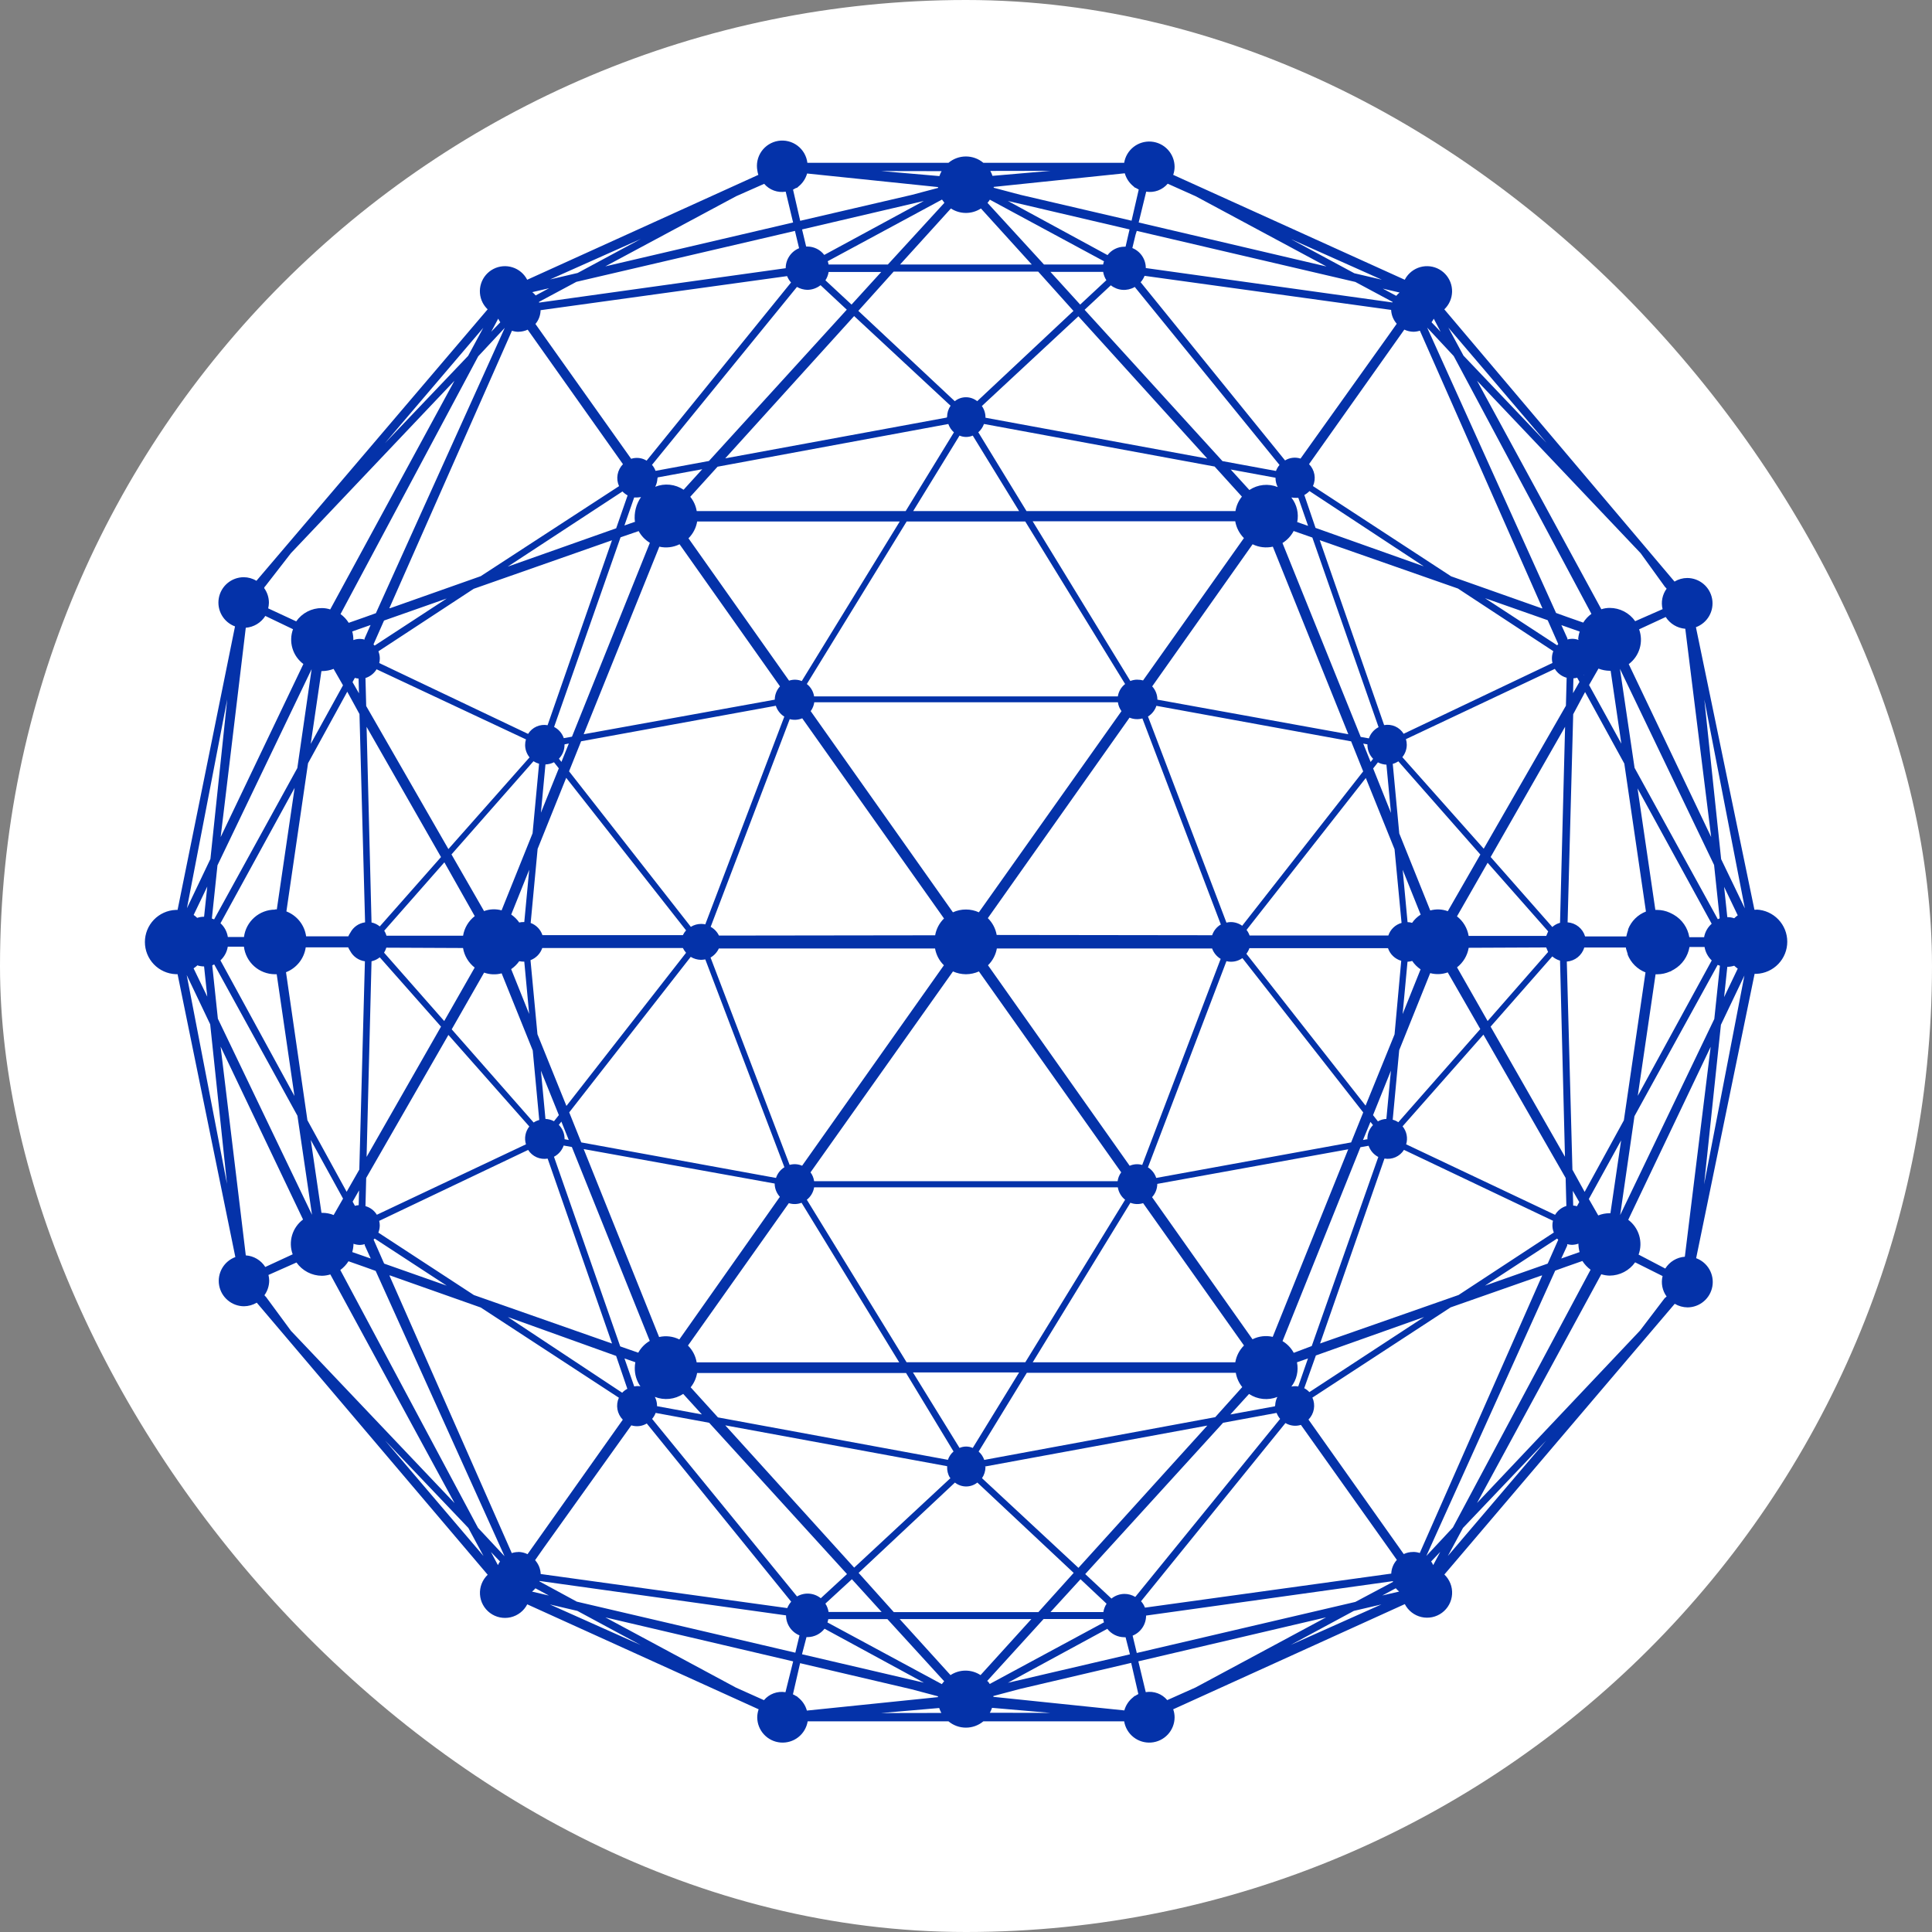 <svg width="250" height="250" viewBox="0 0 250 250" fill="none" xmlns="http://www.w3.org/2000/svg">
<rect x="0" y="0" width="250" height="250" fill="#808080" stroke="none"/>
<rect width="250" height="250" rx="125" fill="white"/>
<path d="M227.262 117.72H227.023L219.452 81.159C220.174 80.892 220.78 80.381 221.163 79.714C221.547 79.047 221.684 78.267 221.551 77.509C221.418 76.752 221.024 76.064 220.436 75.568C219.848 75.071 219.105 74.797 218.336 74.792C217.753 74.792 217.181 74.953 216.682 75.256L186.894 40.029C187.516 39.436 187.877 38.62 187.898 37.76C187.918 36.901 187.596 36.069 187.003 35.446C186.409 34.824 185.593 34.463 184.734 34.443C183.874 34.422 183.042 34.744 182.42 35.338C182.157 35.586 181.939 35.878 181.775 36.2L151.812 22.626C151.93 22.293 151.991 21.942 151.993 21.589C151.991 20.765 151.678 19.972 151.119 19.368C150.559 18.763 149.792 18.391 148.971 18.325C148.149 18.26 147.333 18.505 146.684 19.013C146.035 19.521 145.601 20.254 145.467 21.067H127.245C126.613 20.537 125.814 20.247 124.989 20.247C124.165 20.247 123.366 20.537 122.734 21.067H104.475C104.422 20.63 104.28 20.208 104.06 19.826C103.84 19.445 103.544 19.112 103.192 18.847C102.84 18.582 102.438 18.391 102.011 18.285C101.583 18.179 101.139 18.161 100.703 18.23C100.269 18.3 99.852 18.457 99.479 18.691C99.106 18.925 98.784 19.233 98.532 19.594C98.281 19.956 98.104 20.364 98.014 20.796C97.924 21.227 97.922 21.672 98.007 22.104C98.03 22.282 98.072 22.457 98.131 22.626L68.219 36.2C67.826 35.436 67.145 34.859 66.326 34.597C65.507 34.334 64.618 34.408 63.854 34.801C63.089 35.194 62.512 35.875 62.25 36.694C61.987 37.512 62.061 38.402 62.454 39.166C62.622 39.486 62.84 39.778 63.099 40.029L33.181 75.155C32.682 74.851 32.11 74.691 31.527 74.691C30.758 74.695 30.015 74.97 29.427 75.466C28.839 75.963 28.445 76.65 28.312 77.408C28.179 78.166 28.316 78.946 28.7 79.613C29.083 80.28 29.689 80.791 30.41 81.057L22.978 117.742H22.739C21.666 117.786 20.652 118.244 19.908 119.019C19.165 119.794 18.75 120.826 18.75 121.9C18.75 122.974 19.165 124.006 19.908 124.781C20.652 125.556 21.666 126.014 22.739 126.059H22.978L30.454 162.664C29.732 162.93 29.127 163.441 28.743 164.108C28.36 164.775 28.222 165.555 28.355 166.313C28.488 167.071 28.883 167.758 29.471 168.254C30.058 168.751 30.801 169.026 31.571 169.03C32.153 169.023 32.723 168.863 33.224 168.566L63.107 203.771C62.766 204.097 62.5 204.492 62.328 204.931C62.155 205.369 62.081 205.84 62.109 206.31C62.137 206.781 62.267 207.239 62.491 207.654C62.714 208.069 63.026 208.43 63.403 208.712C63.78 208.994 64.215 209.191 64.676 209.288C65.137 209.385 65.613 209.381 66.073 209.275C66.532 209.169 66.962 208.964 67.334 208.675C67.706 208.386 68.01 208.019 68.226 207.6L98.167 221.182C98.052 221.516 97.991 221.866 97.986 222.219C97.988 223.043 98.3 223.836 98.86 224.44C99.42 225.045 100.187 225.417 101.008 225.482C101.83 225.548 102.646 225.303 103.295 224.795C103.944 224.287 104.378 223.554 104.512 222.741H122.734C123.367 223.268 124.165 223.557 124.989 223.557C125.813 223.557 126.611 223.268 127.245 222.741H145.467C145.601 223.554 146.035 224.287 146.684 224.795C147.333 225.303 148.149 225.548 148.971 225.482C149.792 225.417 150.559 225.045 151.119 224.44C151.678 223.836 151.991 223.043 151.993 222.219C151.991 221.865 151.93 221.515 151.812 221.182L181.782 207.571C181.997 207.99 182.302 208.357 182.674 208.646C183.046 208.935 183.476 209.14 183.935 209.246C184.395 209.352 184.871 209.356 185.332 209.259C185.793 209.162 186.228 208.965 186.605 208.683C186.982 208.401 187.294 208.04 187.517 207.625C187.741 207.21 187.871 206.752 187.899 206.281C187.927 205.811 187.853 205.34 187.68 204.902C187.508 204.463 187.242 204.068 186.901 203.742L216.711 168.711C217.212 169.008 217.782 169.168 218.365 169.175C219.134 169.171 219.877 168.896 220.465 168.399C221.053 167.903 221.447 167.216 221.58 166.458C221.713 165.7 221.576 164.92 221.192 164.253C220.809 163.586 220.203 163.075 219.481 162.809L227.045 126.015H227.284C228.357 125.971 229.371 125.513 230.114 124.738C230.857 123.963 231.272 122.931 231.272 121.857C231.272 120.783 230.857 119.751 230.114 118.976C229.371 118.201 228.357 117.743 227.284 117.698L227.262 117.72ZM218.075 81.362L221.425 108.315L210.758 85.937C211.436 85.431 211.932 84.719 212.174 83.908C212.416 83.097 212.39 82.229 212.1 81.434L215.544 79.839C215.818 80.272 216.19 80.635 216.629 80.899C217.069 81.164 217.564 81.322 218.075 81.362ZM203.471 151.359L202.745 124.427C203.262 124.388 203.755 124.193 204.159 123.868C204.562 123.543 204.858 123.104 205.008 122.607H210.388C210.388 122.738 210.446 122.868 210.483 123.006C210.519 123.144 210.57 123.303 210.62 123.448V123.535C210.827 124.055 211.138 124.527 211.535 124.921C211.932 125.315 212.405 125.624 212.926 125.827L210.127 144.97L205.051 154.23L203.471 151.359ZM44.855 154.216L39.779 144.956L37.009 125.805C37.682 125.543 38.272 125.106 38.721 124.54C39.169 123.975 39.459 123.3 39.562 122.586H45.051C45.125 122.749 45.212 122.907 45.312 123.057C45.502 123.414 45.774 123.721 46.106 123.953C46.437 124.184 46.819 124.335 47.219 124.391L46.494 151.344L44.855 154.216ZM45.065 156.449V156.398V156.449ZM46.516 92.398L47.241 119.351C46.839 119.405 46.457 119.554 46.125 119.786C45.793 120.018 45.522 120.327 45.334 120.686C45.231 120.834 45.144 120.992 45.073 121.157H39.612C39.512 120.442 39.223 119.766 38.774 119.2C38.325 118.634 37.734 118.198 37.06 117.937L39.859 98.765L44.935 89.505L46.516 92.398ZM205.109 89.549L210.185 98.808L212.984 117.952C212.462 118.153 211.987 118.46 211.59 118.855C211.193 119.249 210.883 119.722 210.678 120.243V120.33C210.624 120.475 210.578 120.623 210.541 120.773C210.501 120.904 210.47 121.037 210.446 121.171H205.109C204.963 120.674 204.667 120.232 204.263 119.907C203.859 119.582 203.365 119.388 202.847 119.351L203.572 92.42L205.109 89.549ZM204.899 87.315H204.935V87.366L204.899 87.315ZM205.624 88.642L206.842 86.517C207.305 86.697 207.796 86.793 208.293 86.8H208.416L209.801 96.227L205.624 88.642ZM220.547 121.273H218.597C218.498 120.672 218.267 120.1 217.921 119.599C217.575 119.097 217.122 118.679 216.595 118.372C216.513 118.322 216.428 118.276 216.342 118.235C216.25 118.183 216.156 118.137 216.059 118.097C215.546 117.864 214.99 117.743 214.427 117.742H214.202L211.897 102.014L221.49 119.533C220.979 119.982 220.635 120.59 220.511 121.259L220.547 121.273ZM221.497 124.282L211.926 141.802L214.231 126.073H214.456C215.019 126.069 215.574 125.948 216.088 125.718C216.182 125.718 216.276 125.624 216.363 125.58C216.45 125.539 216.535 125.493 216.617 125.443C217.143 125.135 217.594 124.716 217.94 124.215C218.286 123.713 218.517 123.142 218.619 122.542H220.569C220.681 123.204 221.004 123.812 221.49 124.275L221.497 124.282ZM203.55 89.694L203.601 87.779C203.765 87.765 203.928 87.736 204.087 87.692L204.384 88.236L203.55 89.694ZM204.275 82.754V82.812C204.007 82.71 203.722 82.659 203.434 82.66C203.228 82.66 203.023 82.689 202.825 82.747V82.616L202.042 80.89L204.413 81.724C204.302 82.055 204.234 82.399 204.21 82.747L204.275 82.754ZM202.724 87.692L202.629 91.318L191.992 109.823L181.463 97.975C181.831 97.522 182.034 96.956 182.036 96.372C182.036 96.126 181.999 95.882 181.927 95.647L201.194 86.554C201.525 87.091 202.04 87.491 202.644 87.678L202.724 87.692ZM167.845 176.274L169.252 175.781L167.99 179.407C167.863 179.384 167.734 179.372 167.605 179.371C167.437 179.37 167.27 179.387 167.105 179.421C167.442 178.981 167.682 178.474 167.807 177.934C167.932 177.393 167.94 176.832 167.83 176.289L167.845 176.274ZM167.41 175.056C167.072 174.429 166.571 173.905 165.959 173.541L176.039 148.451L177.097 148.262C177.316 148.888 177.764 149.406 178.352 149.713L169.737 174.179L167.41 175.056ZM165.01 181.967L159.208 183.033L161.623 180.379C162.159 180.733 162.772 180.953 163.411 181.02C164.049 181.086 164.695 180.998 165.292 180.763C165.119 181.098 165.023 181.467 165.01 181.843L164.966 181.945L165.01 181.967ZM127.52 189.754L156.228 184.468L139.55 202.879L127.071 191.277C127.362 190.849 127.518 190.344 127.52 189.827C127.495 189.801 127.473 189.772 127.455 189.74L127.52 189.754ZM127.361 188.913C127.218 188.496 126.968 188.123 126.636 187.833L132.872 177.638H159.912C160.027 178.315 160.314 178.952 160.746 179.487L157.251 183.381L127.361 188.913ZM123.01 191.248L110.53 202.85L93.852 184.439L122.56 189.725V189.769C122.535 190.277 122.658 190.781 122.916 191.219L123.01 191.248ZM122.727 188.913L92.902 183.41L89.371 179.516C89.803 178.981 90.09 178.344 90.205 177.667H117.245L123.387 187.818C123.055 188.106 122.805 188.476 122.662 188.892L122.727 188.913ZM85.02 181.836C85.007 181.459 84.91 181.09 84.737 180.756C85.335 180.991 85.98 181.079 86.619 181.012C87.258 180.945 87.871 180.725 88.406 180.371L90.821 183.025L85.02 181.959V181.836ZM82.954 179.407C82.662 179.342 82.36 179.342 82.069 179.407L80.807 175.781L82.214 176.274C82.168 176.513 82.143 176.756 82.141 176.999C82.125 177.853 82.379 178.691 82.867 179.392L82.954 179.407ZM82.642 175.056L80.256 174.222L71.685 149.684C72.272 149.378 72.721 148.859 72.939 148.233L73.998 148.422L84.078 173.512C83.449 173.879 82.933 174.41 82.584 175.049L82.642 175.056ZM82.207 67.504L80.8 67.998L82.062 64.372C82.19 64.379 82.318 64.379 82.446 64.372C82.614 64.366 82.781 64.349 82.946 64.321C82.312 65.238 82.029 66.353 82.149 67.461L82.207 67.504ZM82.642 68.723C82.983 69.347 83.484 69.87 84.092 70.238L74.013 95.328L72.954 95.516C72.74 94.888 72.29 94.368 71.7 94.066L80.3 69.528L82.642 68.723ZM85.071 61.783L90.872 60.717L88.457 63.371C87.923 63.014 87.31 62.792 86.67 62.725C86.031 62.658 85.385 62.748 84.788 62.987C84.959 62.651 85.056 62.283 85.071 61.906L85.114 61.805L85.071 61.783ZM122.553 54.024L93.845 59.31L110.523 40.899L123.003 52.502C122.71 52.928 122.553 53.434 122.553 53.952C122.553 53.952 122.495 54.002 122.495 54.017L122.553 54.024ZM122.713 54.865C122.859 55.281 123.108 55.653 123.438 55.946L117.194 66.134H90.154C90.042 65.455 89.755 64.818 89.32 64.285L92.852 60.391L122.713 54.865ZM127.063 52.531L139.543 40.928L156.221 59.34L127.52 54.053V54.01C127.522 53.476 127.354 52.956 127.042 52.523L127.063 52.531ZM127.346 54.865L157.171 60.369L160.702 64.263C160.264 64.802 159.977 65.448 159.868 66.134H132.828L126.592 55.939C126.918 55.651 127.167 55.288 127.317 54.88L127.346 54.865ZM165.053 61.943C165.068 62.319 165.164 62.688 165.336 63.023C164.739 62.784 164.093 62.694 163.454 62.761C162.814 62.828 162.201 63.05 161.667 63.407L159.252 60.754L165.053 61.819V61.943ZM167.12 64.372C167.285 64.4 167.452 64.416 167.62 64.423C167.748 64.43 167.876 64.43 168.004 64.423L169.266 68.048L167.859 67.555C167.97 67.012 167.962 66.451 167.837 65.91C167.712 65.37 167.472 64.862 167.134 64.423L167.12 64.372ZM167.431 68.723L169.817 69.557L178.388 94.095C177.797 94.397 177.347 94.917 177.134 95.545L176.075 95.357L165.952 70.267C166.565 69.884 167.065 69.347 167.402 68.708L167.431 68.723ZM187.344 117.908C186.616 117.639 185.822 117.606 185.074 117.814L181.064 107.844L180.223 98.845C180.48 98.773 180.724 98.663 180.948 98.518L191.557 110.577L187.344 117.908ZM192.499 111.643L200.331 120.519L200.084 121.106H190.041C189.876 120.102 189.337 119.198 188.533 118.576L192.499 111.643ZM182.746 119.424C182.549 119.361 182.344 119.327 182.137 119.322L181.506 112.55L183.834 118.351C183.397 118.628 183.019 118.991 182.724 119.417L182.746 119.424ZM183.827 125.421L181.499 131.222L182.13 124.449C182.336 124.438 182.54 124.404 182.739 124.348C183.024 124.769 183.385 125.133 183.805 125.421H183.827ZM180.455 109.896L181.361 119.424C180.964 119.535 180.601 119.742 180.303 120.027C180.004 120.311 179.78 120.664 179.65 121.055H161.696C161.608 120.793 161.475 120.548 161.304 120.33L176.735 100.672L180.455 109.896ZM122.154 118.851C121.554 119.438 121.153 120.199 121.008 121.026L93.033 121.063C92.801 120.583 92.426 120.188 91.96 119.932L102.191 93.058C102.728 93.201 103.296 93.162 103.808 92.949L122.154 118.851ZM104.903 92.021C105.149 91.683 105.309 91.29 105.367 90.876H144.655C144.714 91.29 144.873 91.683 145.119 92.021L126.665 118.053C126.146 117.815 125.582 117.691 125.011 117.691H124.96C124.39 117.691 123.826 117.815 123.307 118.053L104.903 92.021ZM93.018 122.731H120.994C121.14 123.557 121.54 124.318 122.14 124.906L103.794 150.844C103.283 150.624 102.712 150.585 102.177 150.735L91.945 123.905C92.416 123.634 92.791 123.224 93.018 122.731ZM123.314 125.704C123.835 125.936 124.398 126.059 124.968 126.066H125.018C125.589 126.059 126.151 125.936 126.672 125.704L145.083 151.7C144.835 152.036 144.675 152.43 144.619 152.845H105.346C105.29 152.43 105.13 152.036 104.882 151.7L123.314 125.704ZM127.846 124.906C128.446 124.318 128.847 123.557 128.992 122.731H156.845C157.048 123.294 157.44 123.771 157.954 124.079L147.802 150.742C147.264 150.589 146.69 150.627 146.178 150.851L127.846 124.906ZM156.852 121.019L128.97 120.983C128.826 120.156 128.425 119.395 127.825 118.808L146.163 92.862C146.689 93.085 147.275 93.12 147.824 92.964L157.976 119.627C157.445 119.94 157.046 120.434 156.852 121.019ZM147.178 87.946C146.866 87.945 146.556 88.004 146.265 88.12L133.626 67.454H159.839C159.982 68.277 160.374 69.037 160.963 69.629L147.911 88.047C147.676 87.978 147.431 87.946 147.186 87.953L147.178 87.946ZM145.59 88.511C145.083 88.906 144.746 89.479 144.648 90.114H105.346C105.248 89.479 104.91 88.906 104.403 88.511L117.318 67.483H132.669L145.59 88.511ZM103.75 88.127C103.225 87.915 102.642 87.897 102.104 88.076L89.088 69.658C89.68 69.067 90.073 68.307 90.212 67.483H116.426L103.75 88.127ZM101.495 92.717L91.264 119.612C91.088 119.571 90.907 119.552 90.727 119.554C90.256 119.554 89.794 119.685 89.393 119.932L73.636 99.809L75.195 95.922L100.393 91.325C100.578 91.9 100.957 92.392 101.466 92.717H101.495ZM90.698 124.203C90.888 124.2 91.077 124.18 91.264 124.145L101.502 151.04C100.987 151.358 100.602 151.849 100.415 152.425L75.216 147.827L73.657 143.941L89.378 123.818C89.777 124.06 90.232 124.192 90.698 124.203ZM102.075 155.688C102.614 155.86 103.195 155.842 103.721 155.637L116.36 176.289H90.147C90.01 175.463 89.617 174.702 89.023 174.113L102.075 155.688ZM104.403 155.245C104.907 154.849 105.244 154.277 105.346 153.643H144.648C144.749 154.277 145.086 154.849 145.59 155.245L132.676 176.274H117.31L104.403 155.245ZM146.272 155.637C146.799 155.842 147.38 155.86 147.918 155.688L160.971 174.106C160.379 174.697 159.986 175.457 159.847 176.282H133.633L146.272 155.637ZM148.549 151.047L158.701 124.377C159.054 124.463 159.421 124.472 159.778 124.404C160.135 124.335 160.472 124.189 160.767 123.978L176.401 143.948L174.835 147.827L149.615 152.425C149.427 151.847 149.039 151.355 148.52 151.04L148.549 151.047ZM159.288 119.315C159.09 119.314 158.893 119.339 158.701 119.388L148.549 92.717C149.063 92.397 149.448 91.907 149.637 91.332L174.835 95.93L176.394 99.816L160.738 119.794C160.306 119.482 159.785 119.314 159.252 119.315H159.288ZM177.685 98.185L177.359 98.598L176.401 96.22L176.945 96.321V96.386C176.947 97.055 177.206 97.697 177.67 98.178L177.685 98.185ZM177.685 99.439L178.301 98.649C178.643 98.826 179.019 98.928 179.403 98.946L179.991 105.19L177.685 99.439ZM174.472 95.009L149.767 90.535C149.765 89.898 149.525 89.284 149.093 88.816L162.087 70.427C162.899 70.825 163.822 70.935 164.705 70.739L174.472 95.009ZM131.871 66.134H118.166L124.163 56.366C124.433 56.482 124.724 56.542 125.018 56.542C125.313 56.542 125.604 56.482 125.874 56.366L131.871 66.134ZM85.317 70.739C86.2 70.939 87.124 70.828 87.935 70.427L100.93 88.816C100.498 89.284 100.257 89.898 100.255 90.535L75.528 95.009L85.317 70.739ZM73.063 96.314L73.607 96.212L72.649 98.591L72.323 98.178C72.793 97.695 73.054 97.046 73.048 96.372C73.056 96.353 73.061 96.334 73.063 96.314ZM71.685 98.634L72.309 99.425L69.995 105.161L70.583 98.917C70.966 98.904 71.343 98.808 71.685 98.634ZM73.266 100.65L88.776 120.388C88.609 120.573 88.47 120.78 88.363 121.005H70.191C70.071 120.645 69.872 120.318 69.608 120.045C69.345 119.773 69.024 119.563 68.668 119.431L69.568 109.845L73.266 100.65ZM68.915 107.829L64.905 117.8C64.157 117.591 63.363 117.624 62.635 117.894L58.422 110.563L69.031 98.504C69.255 98.648 69.5 98.757 69.756 98.83L68.915 107.829ZM67.842 119.315H67.74C67.555 119.309 67.369 119.329 67.189 119.373C66.909 118.97 66.558 118.621 66.152 118.343L68.48 112.542L67.842 119.315ZM68.473 131.207L66.145 125.406C66.55 125.126 66.903 124.777 67.189 124.377C67.371 124.414 67.555 124.433 67.74 124.435H67.842L68.473 131.207ZM61.432 118.547C60.627 119.169 60.088 120.073 59.923 121.077H50.011C49.946 120.849 49.848 120.632 49.721 120.432L57.501 111.585L61.432 118.547ZM49.141 119.881C48.832 119.625 48.466 119.449 48.075 119.366L47.437 94.052L57.066 110.904L49.141 119.881ZM48.075 124.391C48.464 124.302 48.829 124.126 49.141 123.876L57.066 132.846L47.437 149.705L48.075 124.391ZM49.699 123.274C49.823 123.073 49.921 122.856 49.989 122.629L59.916 122.673C60.084 123.675 60.623 124.578 61.424 125.203L57.48 132.121L49.699 123.274ZM62.643 125.856C63.372 126.118 64.164 126.151 64.912 125.95L68.937 135.928L69.778 144.927C69.519 144.993 69.274 145.104 69.053 145.253L58.451 133.194L62.643 125.856ZM69.546 133.832L68.647 124.246C69.001 124.112 69.32 123.901 69.584 123.629C69.847 123.357 70.047 123.031 70.169 122.673H88.363C88.474 122.895 88.613 123.102 88.776 123.289L73.295 143.107L69.546 133.832ZM72.316 145.55L72.642 145.137L73.599 147.516L73.055 147.414V147.349C73.052 146.687 72.792 146.053 72.33 145.579L72.316 145.55ZM72.316 144.296L71.685 145.086C71.345 144.905 70.968 144.804 70.583 144.789L69.995 138.546L72.316 144.296ZM75.528 148.69L100.241 153.15C100.245 153.786 100.486 154.399 100.915 154.868L87.906 173.323C87.096 172.918 86.171 172.808 85.288 173.011L75.528 148.69ZM118.137 177.594H131.871L125.874 187.362C125.604 187.243 125.313 187.182 125.018 187.182C124.724 187.182 124.433 187.243 124.163 187.362L118.137 177.594ZM164.69 172.989C163.808 172.786 162.882 172.896 162.073 173.301L149.078 154.912C149.508 154.442 149.748 153.83 149.753 153.193L174.458 148.719L164.69 172.989ZM176.916 147.414L176.372 147.516L177.337 145.173L177.663 145.587C177.429 145.825 177.245 146.107 177.121 146.417C176.996 146.727 176.934 147.058 176.938 147.392C176.935 147.421 176.935 147.45 176.938 147.479L176.916 147.414ZM178.287 145.086L177.67 144.296L179.983 138.546L179.396 144.789C179.003 144.806 178.62 144.918 178.279 145.115L178.287 145.086ZM176.706 143.07L161.282 123.419C161.451 123.2 161.583 122.955 161.674 122.694H179.606C179.739 123.084 179.964 123.436 180.262 123.72C180.56 124.004 180.922 124.212 181.318 124.326L180.455 133.847L176.706 143.07ZM181.057 135.892L185.067 125.921C185.815 126.122 186.607 126.089 187.336 125.827L191.549 133.158L180.941 145.217C180.72 145.066 180.475 144.956 180.216 144.891L181.057 135.892ZM188.54 125.174C189.342 124.549 189.88 123.646 190.048 122.644L200.077 122.6L200.323 123.187L192.499 132.121L188.54 125.174ZM200.867 123.76C201.157 124.012 201.499 124.198 201.868 124.304L202.506 149.684L192.884 132.846L200.867 123.76ZM201.868 119.409C201.496 119.51 201.154 119.696 200.867 119.953L192.891 110.896L202.521 94.044L201.868 119.409ZM201.484 83.494L192.158 77.403L200.265 80.252L200.309 80.339L201.636 83.341C201.592 83.407 201.534 83.45 201.491 83.508L201.484 83.494ZM200.998 84.262C200.803 84.746 200.765 85.279 200.889 85.785L181.63 94.951C181.371 94.531 180.991 94.2 180.541 93.999C180.091 93.799 179.591 93.739 179.106 93.827L170.774 69.897L188.656 76.155L200.998 84.262ZM170.23 68.309L168.78 64.053C169.026 63.917 169.251 63.746 169.447 63.545L184.24 73.284L170.23 68.309ZM168.287 59.34C167.956 59.232 167.606 59.197 167.26 59.239C166.914 59.28 166.582 59.396 166.286 59.579L147.599 36.52C147.815 36.276 147.987 35.996 148.107 35.693L180.012 40.102C180.042 40.764 180.298 41.396 180.738 41.893L179.628 43.459L168.287 59.34ZM180.172 39.137L148.266 34.685C148.267 34.129 148.101 33.586 147.791 33.125C147.481 32.664 147.041 32.306 146.526 32.096L146.939 30.378L147.099 29.877L175.379 36.483L180.208 39.072L180.172 39.137ZM146.816 37.107L165.568 60.166C165.37 60.395 165.216 60.658 165.111 60.942L158.186 59.666L140.348 40.087L143.741 36.918C144.171 37.259 144.693 37.464 145.239 37.505C145.786 37.547 146.333 37.423 146.809 37.15L146.816 37.107ZM145.648 31.922H145.489C145.067 31.925 144.652 32.025 144.275 32.214C143.898 32.402 143.569 32.675 143.314 33.01L130.421 26.005L146.163 29.689L145.648 31.922ZM139.775 39.413L135.924 35.178H142.748C142.809 35.563 142.95 35.931 143.161 36.258L139.775 39.413ZM138.905 40.232L126.447 51.914C126.036 51.583 125.524 51.403 124.997 51.403C124.469 51.403 123.957 51.583 123.546 51.914L111.067 40.225L115.635 35.149H134.344L138.905 40.232ZM110.19 39.413L106.81 36.273C107.022 35.945 107.162 35.578 107.224 35.193H114.033L110.19 39.413ZM104.468 37.506C105.09 37.5 105.691 37.288 106.18 36.904L109.573 40.073L91.735 59.651L84.824 60.928C84.723 60.642 84.568 60.379 84.368 60.152L103.127 37.129C103.538 37.365 104.001 37.495 104.475 37.506H104.468ZM103.787 29.689L119.544 26.005L106.658 32.988C106.403 32.653 106.074 32.381 105.697 32.192C105.319 32.004 104.904 31.904 104.483 31.901H104.316L103.787 29.689ZM101.662 34.707L69.756 39.159V39.057L74.585 36.469L102.866 29.877L102.989 30.399L103.402 32.118C102.887 32.329 102.446 32.69 102.137 33.154C101.828 33.618 101.665 34.164 101.669 34.721L101.662 34.707ZM69.945 40.138L101.85 35.729C101.973 36.031 102.144 36.31 102.358 36.556L83.671 59.608C83.375 59.425 83.043 59.309 82.697 59.268C82.352 59.227 82.001 59.261 81.67 59.368L70.394 43.488L69.285 41.922C69.707 41.422 69.942 40.792 69.952 40.138H69.945ZM79.734 68.36L65.703 73.32L80.546 63.596C80.742 63.797 80.967 63.968 81.213 64.104L79.734 68.36ZM79.19 69.912L70.858 93.841C70.374 93.754 69.874 93.815 69.424 94.015C68.974 94.216 68.594 94.547 68.335 94.965L49.075 85.799C49.12 85.609 49.145 85.415 49.148 85.219C49.147 84.897 49.085 84.577 48.967 84.277L61.294 76.192L79.19 69.912ZM48.481 83.537L48.328 83.385L49.656 80.383L49.699 80.296L57.806 77.446L48.481 83.537ZM48.742 86.612L68.059 95.676C67.987 95.911 67.95 96.155 67.951 96.401C67.953 96.985 68.155 97.551 68.523 98.004L58.023 109.867L47.386 91.361L47.291 87.736C47.9 87.543 48.417 87.132 48.742 86.583V86.612ZM47.175 82.631V82.761C46.978 82.704 46.773 82.674 46.566 82.674C46.279 82.673 45.994 82.725 45.725 82.826V82.776C45.724 82.416 45.675 82.057 45.58 81.71L47.951 80.876L47.175 82.631ZM46.45 89.715L45.617 88.265L45.914 87.721C46.073 87.765 46.235 87.794 46.4 87.808L46.45 89.715ZM35.573 117.705C34.591 117.71 33.643 118.071 32.907 118.722C32.17 119.373 31.695 120.269 31.571 121.244H29.482C29.377 120.561 29.042 119.934 28.532 119.467L38.126 101.948L35.82 117.676C35.743 117.685 35.665 117.685 35.588 117.676L35.573 117.705ZM38.104 141.823L28.525 124.275C29.032 123.806 29.366 123.18 29.475 122.498H31.563C31.683 123.48 32.158 124.385 32.898 125.042C33.637 125.699 34.591 126.063 35.581 126.066H35.805L38.104 141.823ZM40.207 96.263L41.592 86.837H41.715C42.212 86.83 42.703 86.734 43.166 86.554L44.384 88.678L40.207 96.263ZM38.474 99.388L27.706 118.967C27.611 118.924 27.517 118.895 27.416 118.858L28.141 111.97L40.323 86.59L38.474 99.388ZM27.72 124.797L38.488 144.376L40.374 157.196L28.192 131.816L27.466 124.928C27.538 124.876 27.616 124.835 27.698 124.804L27.72 124.797ZM40.214 147.508L44.391 155.1L43.173 157.225C42.712 157.038 42.22 156.941 41.722 156.942H41.599L40.214 147.508ZM46.465 154.034L46.414 155.949C46.249 155.956 46.086 155.985 45.928 156.036L45.631 155.492L46.465 154.034ZM45.74 160.996V160.945C46.011 161.039 46.294 161.091 46.581 161.097C46.787 161.089 46.992 161.055 47.19 160.996V161.126L47.973 162.852L45.58 162.018C45.677 161.686 45.73 161.342 45.74 160.996ZM47.291 156.05L47.386 152.425L58.023 133.919L68.494 145.768C68.239 146.088 68.067 146.465 67.991 146.867C67.915 147.269 67.938 147.683 68.059 148.074L48.764 157.189C48.436 156.651 47.918 156.255 47.313 156.079L47.291 156.05ZM48.481 160.271L57.806 166.362L49.714 163.512L49.67 163.425L48.343 160.401C48.394 160.35 48.481 160.271 48.481 160.271ZM48.959 159.502C49.077 159.201 49.138 158.882 49.141 158.559C49.138 158.364 49.114 158.169 49.068 157.979L68.342 148.799C68.604 149.216 68.984 149.545 69.433 149.745C69.882 149.945 70.381 150.007 70.866 149.923L79.197 173.852L61.323 167.58L48.959 159.502ZM79.727 175.455L81.177 179.711C80.928 179.842 80.702 180.013 80.51 180.219L65.71 170.422L79.727 175.455ZM81.692 184.439C82.023 184.543 82.373 184.575 82.718 184.534C83.063 184.493 83.395 184.379 83.693 184.2L102.38 207.259C102.163 207.503 101.991 207.783 101.872 208.086L69.966 203.677C69.943 203.013 69.686 202.379 69.241 201.886L70.365 200.283L81.692 184.439ZM69.807 204.576L101.713 209.029C101.714 209.584 101.88 210.126 102.19 210.587C102.5 211.048 102.939 211.406 103.453 211.617L103.04 213.336L102.916 213.858L74.636 207.252L69.807 204.634V204.576ZM103.163 206.614L84.382 183.605C84.579 183.376 84.734 183.113 84.839 182.829L91.764 184.106L109.602 203.684L106.209 206.81C105.78 206.466 105.258 206.26 104.711 206.218C104.163 206.177 103.616 206.302 103.141 206.578L103.163 206.614ZM104.359 211.842H104.519C104.94 211.836 105.354 211.734 105.731 211.546C106.107 211.358 106.437 211.087 106.694 210.754L119.544 217.737L103.779 214.061L104.359 211.842ZM110.233 204.351L114.083 208.586H107.216C107.158 208.201 107.017 207.832 106.803 207.506L110.233 204.351ZM111.103 203.532L123.568 191.843C123.981 192.17 124.492 192.348 125.018 192.348C125.545 192.348 126.056 192.17 126.469 191.843L138.934 203.532L134.365 208.608H115.657L111.103 203.532ZM139.818 204.351L143.19 207.52C142.977 207.847 142.836 208.215 142.777 208.601H135.932L139.818 204.351ZM145.532 206.251C144.91 206.25 144.306 206.463 143.821 206.853L140.428 203.684L158.266 184.106L165.191 182.829C165.299 183.112 165.453 183.374 165.648 183.605L146.903 206.643C146.479 206.385 145.992 206.249 145.496 206.251H145.532ZM146.214 214.068L130.421 217.752L143.285 210.769C143.542 211.102 143.872 211.372 144.248 211.561C144.625 211.749 145.039 211.85 145.46 211.857H145.648L146.214 214.068ZM148.339 209.05L180.245 204.598V204.699L175.379 207.288L147.099 213.894L146.975 213.372L146.562 211.653C147.079 211.442 147.52 211.082 147.83 210.618C148.14 210.154 148.305 209.608 148.302 209.05H148.339ZM180.063 203.619L148.157 208.028C148.041 207.723 147.869 207.443 147.65 207.201L166.336 184.142C166.634 184.321 166.967 184.435 167.312 184.476C167.656 184.517 168.006 184.485 168.338 184.381L179.643 200.283L180.752 201.85C180.312 202.337 180.055 202.963 180.027 203.619H180.063ZM170.274 175.397L184.276 170.422L169.433 180.139C169.241 179.934 169.015 179.762 168.766 179.632L170.274 175.397ZM170.818 173.845L179.15 149.916C179.634 150.001 180.133 149.939 180.583 149.739C181.032 149.539 181.412 149.209 181.673 148.792L200.954 157.965C200.831 158.471 200.869 159.004 201.063 159.487L188.736 167.573L170.818 173.845ZM201.484 160.271L201.636 160.423L200.309 163.425L200.265 163.512L192.158 166.362L201.484 160.271ZM201.223 157.196L181.956 148.074C182.077 147.678 182.097 147.258 182.016 146.852C181.935 146.446 181.755 146.066 181.492 145.746L191.955 133.883L202.593 152.425L202.687 156.05C202.08 156.235 201.564 156.638 201.237 157.182L201.223 157.196ZM202.796 161.177V160.996C202.996 161.046 203.2 161.075 203.405 161.083C203.692 161.076 203.976 161.025 204.246 160.93V160.981C204.254 161.332 204.305 161.68 204.399 162.018L202.027 162.852L202.796 161.177ZM203.521 154.092L204.355 155.543L204.058 156.087C203.901 156.036 203.737 156.007 203.572 156L203.521 154.092ZM209.772 147.566L208.387 156.993H208.264C207.766 156.993 207.274 157.089 206.813 157.276L205.595 155.151L209.772 147.566ZM211.498 144.434L222.266 124.855C222.36 124.899 222.454 124.928 222.556 124.964L221.831 131.853L209.649 157.232L211.498 144.434ZM222.28 118.938L211.512 99.359L209.62 86.546L221.802 111.926L222.527 118.815C222.464 118.886 222.375 118.93 222.28 118.938ZM215.464 75.967L215.537 76.032L215.66 76.177C215.384 76.553 215.195 76.985 215.105 77.442C215.014 77.9 215.026 78.371 215.138 78.824L211.592 80.383C211.221 79.852 210.727 79.419 210.153 79.119C209.578 78.82 208.94 78.664 208.293 78.664C207.925 78.664 207.561 78.722 207.212 78.838L191.129 49.267L212.295 71.58L215.464 75.967ZM200.142 57.331L189.374 46.019L187.416 42.393L200.142 57.331ZM185.531 41.24L186.415 42.93L185.241 41.697C185.349 41.552 185.446 41.4 185.531 41.24ZM188.112 46.077L205.929 79.433C205.506 79.738 205.147 80.122 204.87 80.564L202.803 79.839L201.353 79.317L184.675 42.393L188.112 46.077ZM182.899 42.93C183.182 42.924 183.462 42.878 183.732 42.792L199.591 78.715H199.49L187.771 74.575L169.897 62.9C170.109 62.43 170.174 61.907 170.084 61.4C169.993 60.893 169.751 60.425 169.389 60.057L181.717 42.654C182.087 42.828 182.49 42.922 182.899 42.93ZM181.107 37.854C180.947 37.98 180.801 38.123 180.672 38.282L178.932 37.346L181.107 37.854ZM178.809 36.193L175.248 35.359L167.054 30.943L178.809 36.193ZM148.317 24.801C148.83 24.884 149.357 24.832 149.844 24.652C150.332 24.471 150.765 24.168 151.101 23.772L154.727 25.396L171.644 34.482L147.345 28.79L148.317 24.801ZM145.547 22.423C145.736 23.09 146.129 23.681 146.671 24.113L146.874 24.294H146.932C147.068 24.378 147.209 24.456 147.353 24.526L146.424 28.558L132.03 25.207L128.586 24.294V24.185L145.547 22.423ZM135.968 22.104L128.427 22.756C128.355 22.535 128.26 22.321 128.144 22.118L135.968 22.104ZM128.071 25.831L142.857 33.808C142.806 33.944 142.769 34.084 142.748 34.228H135.091L127.781 26.252C127.886 26.13 127.983 26.002 128.071 25.867V25.831ZM123.046 26.977C123.624 27.353 124.299 27.554 124.989 27.554C125.679 27.554 126.355 27.353 126.933 26.977L133.51 34.228H116.469L123.046 26.977ZM122.198 26.252L114.888 34.228H107.216C107.196 34.082 107.159 33.939 107.108 33.8L121.893 25.824C121.981 25.954 122.075 26.08 122.176 26.201L122.198 26.252ZM121.842 22.147C121.726 22.35 121.631 22.564 121.56 22.786L114.018 22.133L121.842 22.147ZM103.054 24.323H103.112L103.315 24.142C103.857 23.71 104.25 23.119 104.439 22.452L121.386 24.207V24.316L117.941 25.229L103.547 28.572L102.619 24.54C102.758 24.473 102.894 24.398 103.025 24.316L103.054 24.323ZM98.885 23.786C99.223 24.18 99.656 24.481 100.144 24.658C100.632 24.836 101.157 24.885 101.669 24.801L102.626 28.79L78.327 34.467L95.245 25.396L98.885 23.786ZM82.932 30.914L74.745 35.323L71.185 36.157L82.932 30.914ZM71.054 37.295L69.314 38.231C69.185 38.072 69.04 37.929 68.879 37.803L71.054 37.295ZM67.088 42.93C67.501 42.925 67.908 42.833 68.284 42.661L80.611 60.065C80.25 60.432 80.008 60.9 79.917 61.407C79.826 61.915 79.891 62.438 80.104 62.907L62.2 74.56L50.482 78.701H50.381L66.246 42.799C66.516 42.885 66.797 42.931 67.08 42.937L67.088 42.93ZM64.47 41.233C64.547 41.397 64.636 41.554 64.738 41.704L63.563 42.93L64.47 41.233ZM65.318 42.422L48.64 79.346L47.19 79.868L45.123 80.593C44.847 80.151 44.487 79.767 44.065 79.462L61.881 46.106L65.318 42.422ZM62.534 42.422L60.576 46.048L49.808 57.353L62.534 42.422ZM34.254 75.923L34.326 75.858L37.64 71.587L58.807 49.267L42.73 78.86C42.382 78.744 42.017 78.685 41.65 78.686C40.999 78.682 40.356 78.837 39.778 79.136C39.199 79.436 38.702 79.871 38.329 80.405L34.703 78.722C34.76 78.484 34.791 78.241 34.797 77.997C34.798 77.315 34.582 76.65 34.181 76.097L34.254 75.923ZM31.803 81.231C32.315 81.191 32.81 81.031 33.249 80.766C33.688 80.5 34.06 80.135 34.333 79.701L37.916 81.42C37.626 82.215 37.599 83.082 37.841 83.893C38.083 84.704 38.579 85.416 39.257 85.923L28.554 108.315L31.803 81.231ZM29.402 90.498L27.227 111.15L24.189 117.524L29.402 90.498ZM26.821 114.718L26.408 118.626C26.104 118.624 25.803 118.673 25.516 118.771C25.374 118.634 25.221 118.508 25.059 118.394L26.821 114.718ZM25.516 124.913C25.805 125.005 26.105 125.054 26.408 125.058L26.821 128.967L25.052 125.305C25.21 125.194 25.363 125.076 25.509 124.949L25.516 124.913ZM24.16 126.168L27.198 132.542L29.373 153.193L24.16 126.168ZM31.803 162.424L28.547 135.428L39.214 157.805C38.536 158.312 38.039 159.024 37.797 159.835C37.556 160.646 37.582 161.513 37.872 162.308L34.326 163.947C34.054 163.516 33.683 163.155 33.245 162.894C32.806 162.633 32.312 162.479 31.803 162.446V162.424ZM34.413 167.812L34.341 167.747L34.217 167.602C34.616 167.048 34.832 166.384 34.834 165.702C34.828 165.457 34.797 165.214 34.739 164.977L38.365 163.367C38.738 163.896 39.233 164.327 39.806 164.626C40.38 164.925 41.017 165.083 41.664 165.085C42.031 165.079 42.395 165.02 42.745 164.911L58.821 194.504L37.654 172.214L34.413 167.812ZM49.837 186.404L60.605 197.716L62.563 201.342L49.837 186.404ZM64.434 202.531L63.527 200.827L64.702 202.06C64.596 202.202 64.506 202.355 64.434 202.517V202.531ZM61.852 197.695L44.036 164.339C44.455 164.03 44.814 163.646 45.094 163.207L47.161 163.933L48.611 164.455L65.289 201.378L61.852 197.695ZM67.059 200.835C66.775 200.833 66.493 200.88 66.225 200.972L50.388 165.049H50.489L62.208 169.19L80.082 180.864C79.87 181.334 79.805 181.857 79.895 182.364C79.986 182.872 80.228 183.34 80.59 183.707L68.262 201.11C67.895 200.927 67.491 200.828 67.08 200.82L67.059 200.835ZM68.85 205.954C69.007 205.824 69.153 205.681 69.285 205.526L71.025 206.462L68.85 205.954ZM71.148 207.614L74.709 208.448L82.903 212.864L71.148 207.614ZM101.64 218.97C101.127 218.885 100.6 218.935 100.111 219.116C99.623 219.296 99.19 219.601 98.856 220L95.23 218.375L78.335 209.29L102.634 214.982L101.64 218.97ZM104.41 221.348C104.225 220.68 103.831 220.088 103.286 219.659L103.083 219.478H103.025C102.893 219.386 102.752 219.309 102.605 219.246L103.533 215.214L117.927 218.586L121.371 219.499V219.608L104.41 221.348ZM113.989 221.668L121.531 221.015C121.604 221.236 121.698 221.45 121.813 221.653L113.989 221.668ZM121.857 217.919L107.071 209.942C107.121 209.803 107.158 209.66 107.18 209.514H114.83L122.176 217.556C122.068 217.669 121.968 217.79 121.879 217.919H121.857ZM126.882 216.758C126.305 216.379 125.629 216.177 124.939 216.177C124.248 216.177 123.573 216.379 122.995 216.758L116.418 209.507H133.459L126.882 216.758ZM127.73 217.527L135.04 209.5H142.748C142.77 209.646 142.807 209.789 142.857 209.928L128.071 217.904C127.995 217.782 127.91 217.666 127.817 217.556L127.73 217.527ZM128.086 221.631C128.201 221.428 128.295 221.215 128.369 220.993L135.91 221.646L128.086 221.631ZM146.874 219.456H146.816L146.613 219.637C146.068 220.066 145.674 220.658 145.489 221.327L128.543 219.572V219.463L131.987 218.549L146.374 215.178L147.302 219.209C147.163 219.277 147.03 219.354 146.903 219.441L146.874 219.456ZM151.043 219.993C150.709 219.594 150.276 219.289 149.788 219.108C149.299 218.928 148.773 218.878 148.259 218.963L147.302 214.975L171.601 209.282L154.713 218.354L151.043 219.993ZM166.996 212.864L175.19 208.448L178.751 207.614L166.996 212.864ZM178.874 206.454L180.614 205.519C180.747 205.674 180.892 205.817 181.049 205.947L178.874 206.454ZM182.84 200.827C182.427 200.825 182.018 200.917 181.644 201.096L169.317 183.692C169.678 183.325 169.921 182.857 170.011 182.35C170.102 181.842 170.037 181.32 169.824 180.85L187.706 169.175L199.453 165.056H199.555L183.718 200.958C183.449 200.869 183.167 200.822 182.884 200.82L182.84 200.827ZM185.458 202.524C185.385 202.358 185.295 202.201 185.19 202.053L186.365 200.82L185.458 202.524ZM184.566 201.342L201.244 164.418L202.695 163.896L204.761 163.171C205.042 163.61 205.401 163.993 205.82 164.302L188.003 197.658L184.566 201.342ZM187.351 201.342L189.309 197.716L200.077 186.404L187.351 201.342ZM215.471 167.928L215.399 167.993L212.216 172.177L191.129 194.482L207.205 164.89C207.555 164.999 207.919 165.057 208.285 165.064C208.932 165.061 209.57 164.903 210.143 164.604C210.717 164.306 211.211 163.874 211.585 163.345L215.138 165.122C215.026 165.574 215.015 166.046 215.105 166.503C215.196 166.96 215.385 167.392 215.66 167.768L215.471 167.928ZM218.017 162.62C217.504 162.657 217.007 162.815 216.568 163.081C216.128 163.347 215.757 163.713 215.486 164.15L212.034 162.344C212.324 161.549 212.35 160.682 212.109 159.871C211.867 159.06 211.371 158.348 210.693 157.841L221.36 135.457L218.017 162.62ZM220.511 153.259L222.686 132.607L225.725 126.233L220.511 153.259ZM223.513 125.109C223.816 125.104 224.116 125.056 224.405 124.964C224.551 125.097 224.703 125.223 224.862 125.341L223.1 129.025L223.513 125.109ZM223.1 114.761L224.862 118.445C224.7 118.558 224.547 118.684 224.405 118.822C224.118 118.724 223.817 118.674 223.513 118.677L223.1 114.761ZM222.715 111.172L220.54 90.52L225.783 117.546L222.715 111.172Z" fill="#0432A9"/>
</svg>
